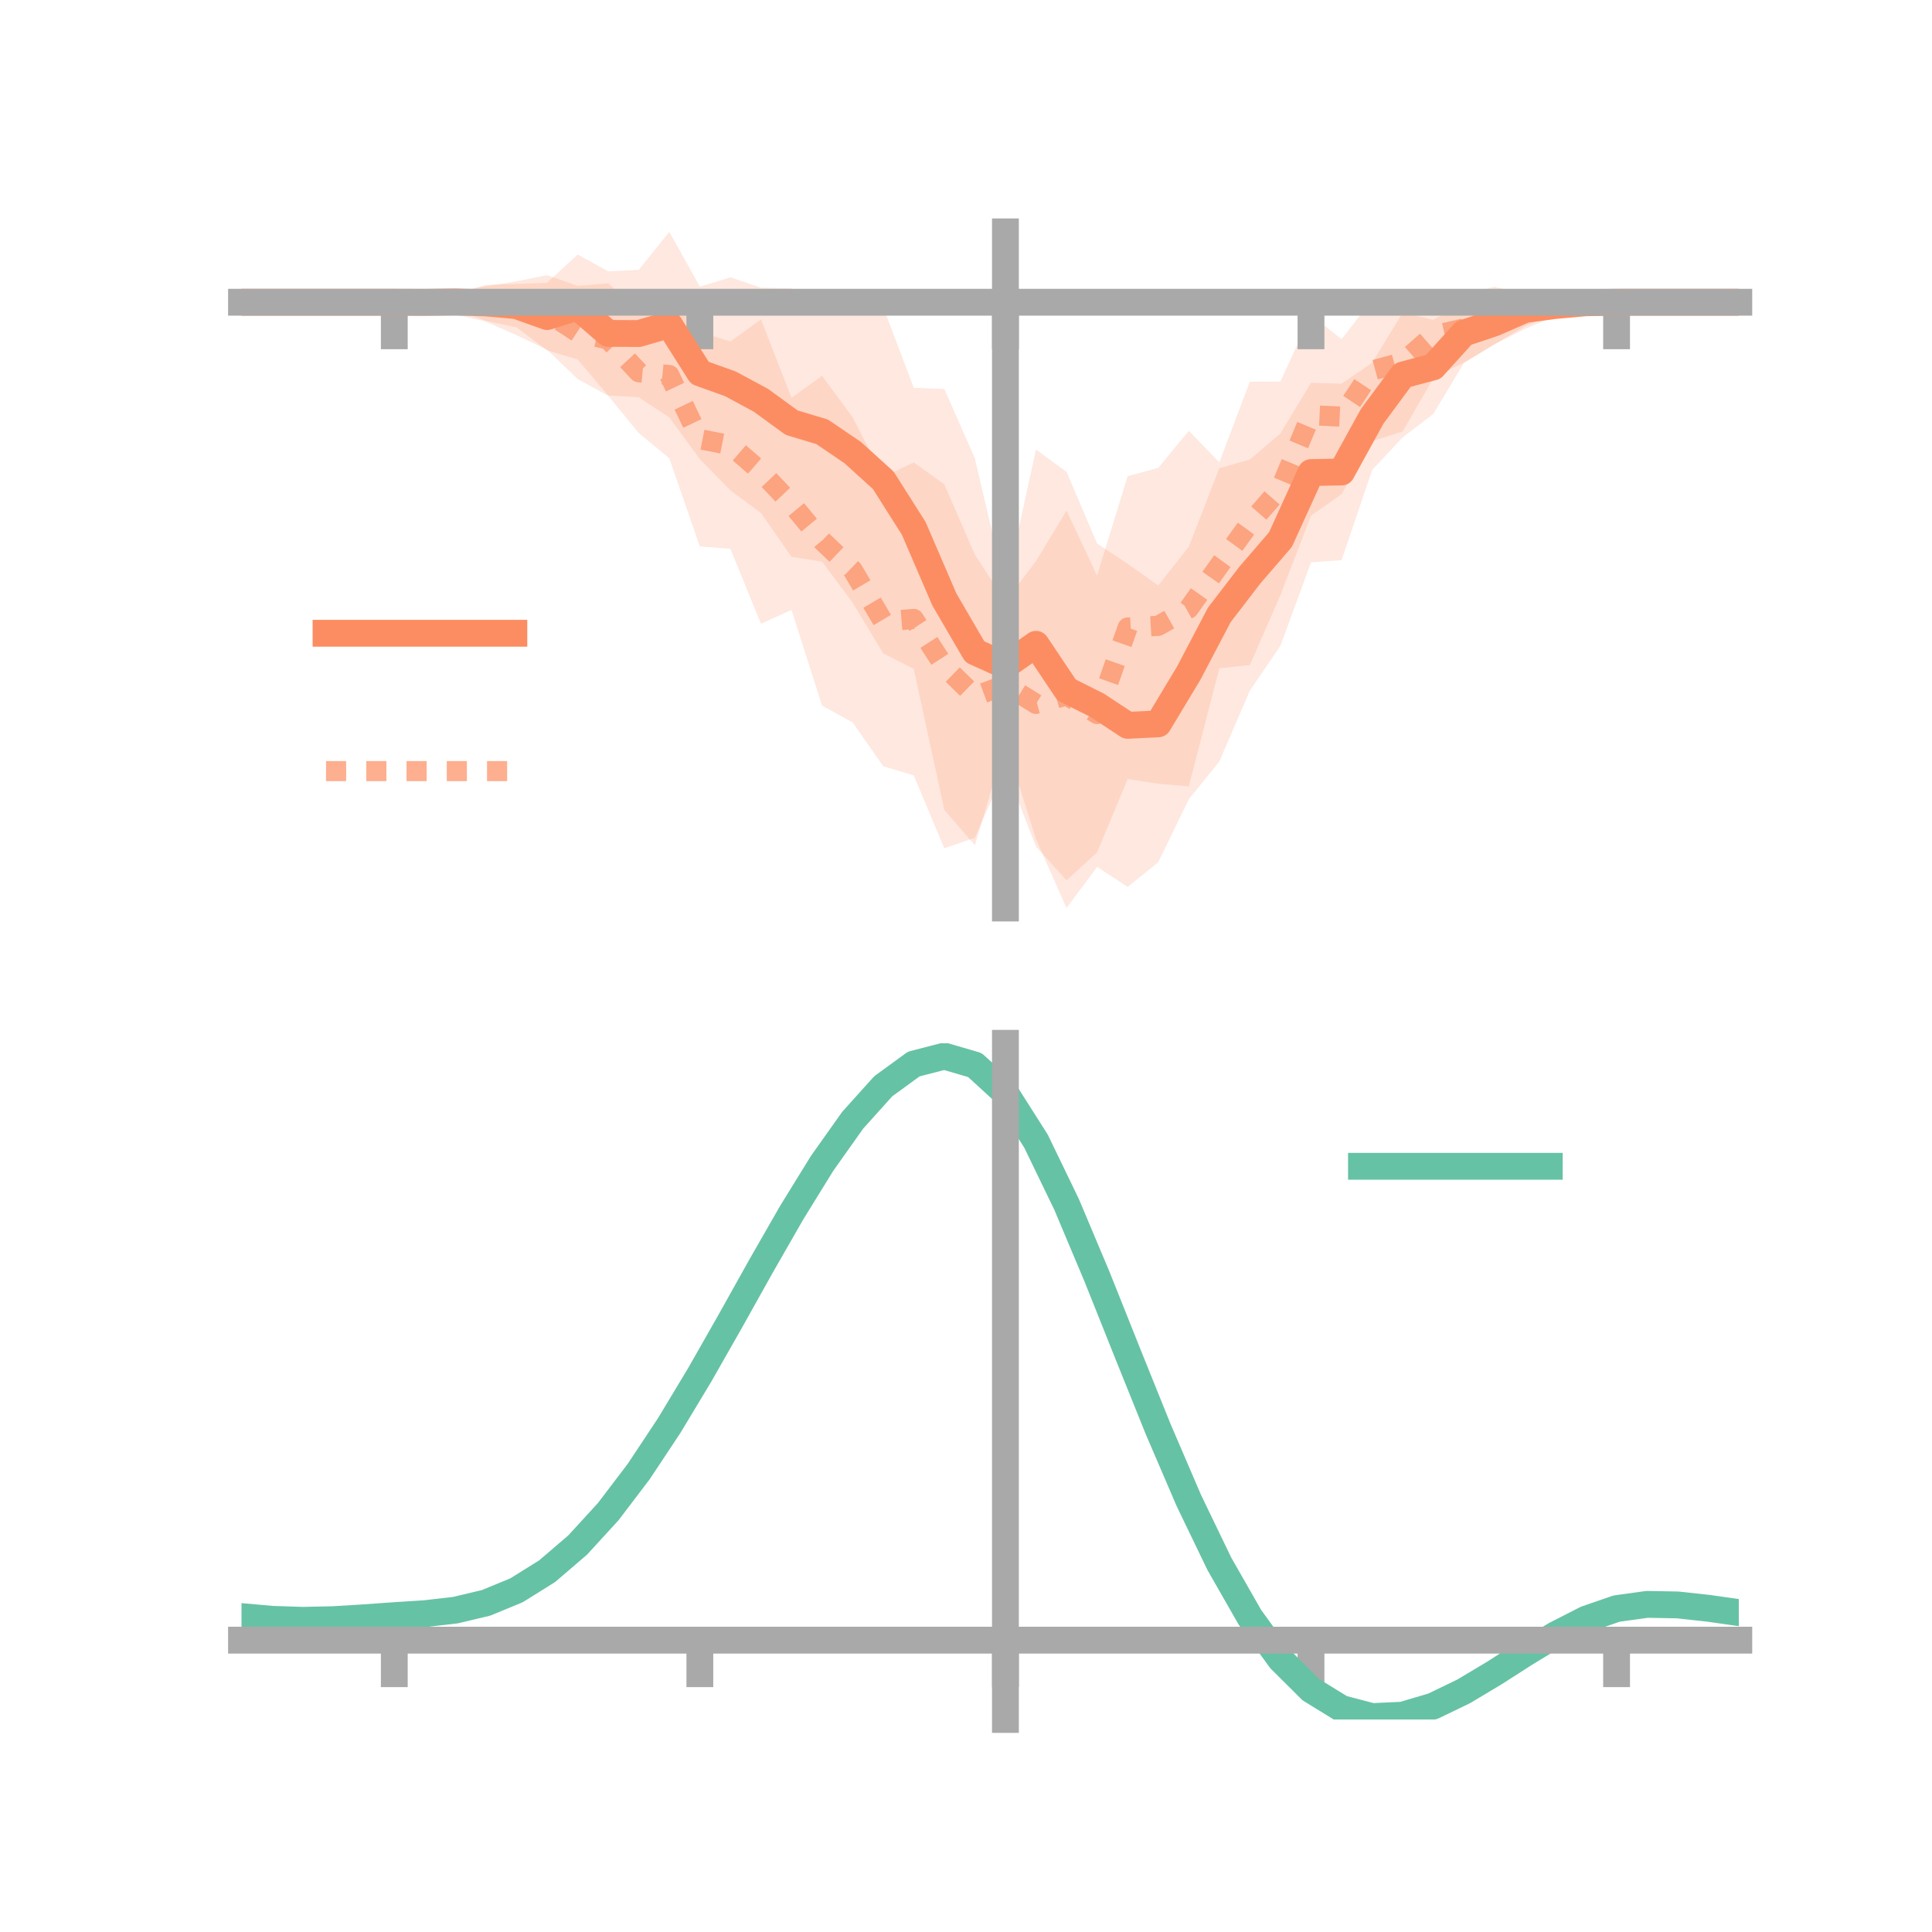 <?xml version="1.0" encoding="utf-8" standalone="no"?>
<!DOCTYPE svg PUBLIC "-//W3C//DTD SVG 1.1//EN"
  "http://www.w3.org/Graphics/SVG/1.1/DTD/svg11.dtd">
<!-- Created with matplotlib (https://matplotlib.org/) -->
<svg height="144pt" version="1.1" viewBox="0 0 144 144" width="144pt" xmlns="http://www.w3.org/2000/svg" xmlns:xlink="http://www.w3.org/1999/xlink">
 <defs>
  <style type="text/css">*{stroke-linecap:butt;stroke-linejoin:round;}</style>
 </defs>
 <g id="figure_1">
  <g id="patch_1">
   <path d="M 0 144 
L 144 144 
L 144 0 
L 0 0 
z
" style="fill:none;"/>
  </g>
  <g id="axes_1">
   <g id="patch_2">
    <path d="M 18 67.68 
L 129.6 67.68 
L 129.6 17.28 
L 18 17.28 
z
" style="fill:none;"/>
   </g>
   <g id="PolyCollection_1">
    <path clip-path="url(#pab6a43cd39)" d="M 18 22.528 
L 18 22.528 
L 20.278 22.528 
L 22.555 22.528 
L 24.833 22.528 
L 27.11 22.528 
L 29.388 22.528 
L 31.665 22.307 
L 33.943 21.924 
L 36.22 21.239 
L 38.498 21.168 
L 40.776 21.08 
L 43.053 18.973 
L 45.331 20.225 
L 47.608 20.115 
L 49.886 17.28 
L 52.163 21.367 
L 54.441 20.67 
L 56.718 21.442 
L 58.996 21.495 
L 61.273 22.506 
L 63.551 22.543 
L 65.829 22.893 
L 68.106 28.908 
L 70.384 28.994 
L 72.661 34.163 
L 74.939 43.916 
L 77.216 33.51 
L 79.494 35.169 
L 81.771 40.517 
L 84.049 42.023 
L 86.327 43.638 
L 88.604 40.758 
L 90.882 34.898 
L 93.159 34.254 
L 95.437 32.31 
L 97.714 28.535 
L 99.992 28.604 
L 102.269 27.044 
L 104.547 23.311 
L 106.824 23.839 
L 109.102 22.589 
L 111.38 22.464 
L 113.657 21.816 
L 115.935 22.172 
L 118.212 22.337 
L 120.49 22.523 
L 122.767 22.528 
L 125.045 22.528 
L 127.322 22.528 
L 129.6 22.528 
L 129.6 22.528 
L 129.6 22.528 
L 127.322 22.528 
L 125.045 22.528 
L 122.767 22.528 
L 120.49 22.535 
L 118.212 22.794 
L 115.935 23.365 
L 113.657 24.318 
L 111.38 25.664 
L 109.102 27.075 
L 106.824 30.855 
L 104.547 32.6 
L 102.269 35.033 
L 99.992 41.753 
L 97.714 41.91 
L 95.437 48.129 
L 93.159 51.47 
L 90.882 56.756 
L 88.604 59.574 
L 86.327 64.266 
L 84.049 66.102 
L 81.771 64.61 
L 79.494 67.68 
L 77.216 62.536 
L 74.939 55.302 
L 72.661 63.002 
L 70.384 60.358 
L 68.106 49.858 
L 65.829 48.694 
L 63.551 44.914 
L 61.273 41.86 
L 58.996 41.503 
L 56.718 38.232 
L 54.441 36.548 
L 52.163 34.22 
L 49.886 31.11 
L 47.608 29.607 
L 45.331 29.474 
L 43.053 26.789 
L 40.776 26.115 
L 38.498 24.393 
L 36.22 23.915 
L 33.943 23.08 
L 31.665 22.766 
L 29.388 22.528 
L 27.11 22.528 
L 24.833 22.528 
L 22.555 22.528 
L 20.278 22.528 
L 18 22.528 
z
" style="fill:#fc8d62;fill-opacity:0.2;"/>
   </g>
   <g id="PolyCollection_2">
    <path clip-path="url(#pab6a43cd39)" d="M 18 22.528 
L 18 22.528 
L 20.278 22.528 
L 22.555 22.528 
L 24.833 22.528 
L 27.11 22.528 
L 29.388 22.528 
L 31.665 22.01 
L 33.943 21.697 
L 36.22 21.34 
L 38.498 20.962 
L 40.776 20.511 
L 43.053 21.307 
L 45.331 21.118 
L 47.608 23.213 
L 49.886 21.756 
L 52.163 24.743 
L 54.441 25.453 
L 56.718 23.812 
L 58.996 29.652 
L 61.273 28.012 
L 63.551 31.113 
L 65.829 35.546 
L 68.106 34.469 
L 70.384 36.106 
L 72.661 41.343 
L 74.939 44.834 
L 77.216 41.827 
L 79.494 38.06 
L 81.771 42.908 
L 84.049 35.491 
L 86.327 34.878 
L 88.604 32.107 
L 90.882 34.465 
L 93.159 28.445 
L 95.437 28.44 
L 97.714 23.458 
L 99.992 25.285 
L 102.269 22.354 
L 104.547 21.849 
L 106.824 21.817 
L 109.102 21.962 
L 111.38 21.376 
L 113.657 21.898 
L 115.935 21.722 
L 118.212 22.291 
L 120.49 22.527 
L 122.767 22.528 
L 125.045 22.528 
L 127.322 22.528 
L 129.6 22.528 
L 129.6 22.528 
L 129.6 22.528 
L 127.322 22.528 
L 125.045 22.528 
L 122.767 22.528 
L 120.49 22.529 
L 118.212 22.868 
L 115.935 23.552 
L 113.657 24.52 
L 111.38 25.666 
L 109.102 27.017 
L 106.824 28.199 
L 104.547 32.155 
L 102.269 32.881 
L 99.992 36.828 
L 97.714 38.433 
L 95.437 44.351 
L 93.159 49.567 
L 90.882 49.808 
L 88.604 58.613 
L 86.327 58.414 
L 84.049 58.061 
L 81.771 63.526 
L 79.494 65.611 
L 77.216 63.097 
L 74.939 57.264 
L 72.661 62.442 
L 70.384 63.224 
L 68.106 57.796 
L 65.829 57.105 
L 63.551 53.845 
L 61.273 52.593 
L 58.996 45.458 
L 56.718 46.49 
L 54.441 40.909 
L 52.163 40.726 
L 49.886 34.156 
L 47.608 32.274 
L 45.331 29.498 
L 43.053 28.249 
L 40.776 26.061 
L 38.498 24.979 
L 36.22 23.972 
L 33.943 23.426 
L 31.665 22.916 
L 29.388 22.528 
L 27.11 22.528 
L 24.833 22.528 
L 22.555 22.528 
L 20.278 22.528 
L 18 22.528 
z
" style="fill:#fc8d62;fill-opacity:0.2;"/>
   </g>
   <g id="matplotlib.axis_1">
    <g id="xtick_1">
     <g id="line2d_1">
      <defs>
       <path d="M 0 0 
L 0 3.5 
" id="m6f1be2c571" style="stroke:#a9a9a9;stroke-width:2;"/>
      </defs>
      <g>
       <use style="fill:#a9a9a9;stroke:#a9a9a9;stroke-width:2;" x="29.388" xlink:href="#m6f1be2c571" y="22.528"/>
      </g>
     </g>
    </g>
    <g id="xtick_2">
     <g id="line2d_2">
      <g>
       <use style="fill:#a9a9a9;stroke:#a9a9a9;stroke-width:2;" x="52.163" xlink:href="#m6f1be2c571" y="22.528"/>
      </g>
     </g>
    </g>
    <g id="xtick_3">
     <g id="line2d_3">
      <g>
       <use style="fill:#a9a9a9;stroke:#a9a9a9;stroke-width:2;" x="74.939" xlink:href="#m6f1be2c571" y="22.528"/>
      </g>
     </g>
    </g>
    <g id="xtick_4">
     <g id="line2d_4">
      <g>
       <use style="fill:#a9a9a9;stroke:#a9a9a9;stroke-width:2;" x="97.714" xlink:href="#m6f1be2c571" y="22.528"/>
      </g>
     </g>
    </g>
    <g id="xtick_5">
     <g id="line2d_5">
      <g>
       <use style="fill:#a9a9a9;stroke:#a9a9a9;stroke-width:2;" x="120.49" xlink:href="#m6f1be2c571" y="22.528"/>
      </g>
     </g>
    </g>
   </g>
   <g id="matplotlib.axis_2"/>
   <g id="line2d_6">
    <path clip-path="url(#pab6a43cd39)" d="M 18 22.528 
L 20.278 22.528 
L 22.555 22.528 
L 24.833 22.528 
L 27.11 22.528 
L 29.388 22.528 
L 31.665 22.537 
L 33.943 22.502 
L 36.22 22.577 
L 38.498 22.781 
L 40.776 23.597 
L 43.053 22.881 
L 45.331 24.849 
L 47.608 24.861 
L 49.886 24.195 
L 52.163 27.793 
L 54.441 28.609 
L 56.718 29.837 
L 58.996 31.499 
L 61.273 32.183 
L 63.551 33.729 
L 65.829 35.793 
L 68.106 39.383 
L 70.384 44.676 
L 72.661 48.583 
L 74.939 49.609 
L 77.216 48.023 
L 79.494 51.424 
L 81.771 52.564 
L 84.049 54.063 
L 86.327 53.952 
L 88.604 50.166 
L 90.882 45.827 
L 93.159 42.862 
L 95.437 40.22 
L 97.714 35.222 
L 99.992 35.179 
L 102.269 31.039 
L 104.547 27.955 
L 106.824 27.347 
L 109.102 24.832 
L 111.38 24.064 
L 113.657 23.067 
L 115.935 22.768 
L 118.212 22.565 
L 120.49 22.529 
L 122.767 22.528 
L 125.045 22.528 
L 127.322 22.528 
L 129.6 22.528 
" style="fill:none;stroke:#fc8d62;stroke-linecap:square;stroke-width:2;"/>
   </g>
   <g id="line2d_7">
    <path clip-path="url(#pab6a43cd39)" d="M 18 22.528 
L 20.278 22.528 
L 22.555 22.528 
L 24.833 22.528 
L 27.11 22.528 
L 29.388 22.528 
L 31.665 22.463 
L 33.943 22.561 
L 36.22 22.656 
L 38.498 22.971 
L 40.776 23.286 
L 43.053 24.778 
L 45.331 25.308 
L 47.608 27.743 
L 49.886 27.956 
L 52.163 32.734 
L 54.441 33.181 
L 56.718 35.151 
L 58.996 37.555 
L 61.273 40.302 
L 63.551 42.479 
L 65.829 46.325 
L 68.106 46.133 
L 70.384 49.665 
L 72.661 51.892 
L 74.939 51.049 
L 77.216 52.462 
L 79.494 51.835 
L 81.771 53.217 
L 84.049 46.776 
L 86.327 46.646 
L 88.604 45.36 
L 90.882 42.137 
L 93.159 39.006 
L 95.437 36.396 
L 97.714 30.945 
L 99.992 31.056 
L 102.269 27.617 
L 104.547 27.002 
L 106.824 25.008 
L 109.102 24.489 
L 111.38 23.521 
L 113.657 23.209 
L 115.935 22.637 
L 118.212 22.58 
L 120.49 22.528 
L 122.767 22.528 
L 125.045 22.528 
L 127.322 22.528 
L 129.6 22.528 
" style="fill:none;stroke:#fc8d62;stroke-dasharray:1.5,1.5;stroke-dashoffset:0;stroke-opacity:0.7;stroke-width:1.5;"/>
   </g>
   <g id="patch_3">
    <path d="M 74.939 67.68 
L 74.939 17.28 
" style="fill:none;stroke:#a9a9a9;stroke-linecap:square;stroke-linejoin:miter;stroke-width:2;"/>
   </g>
   <g id="patch_4">
    <path d="M 129.6 67.68 
L 129.6 17.28 
" style="fill:none;"/>
   </g>
   <g id="patch_5">
    <path d="M 18 22.528 
L 129.6 22.528 
" style="fill:none;stroke:#a9a9a9;stroke-linecap:square;stroke-linejoin:miter;stroke-width:2;"/>
   </g>
   <g id="patch_6">
    <path d="M 18 17.28 
L 129.6 17.28 
" style="fill:none;"/>
   </g>
   <g id="legend_1">
    <g id="line2d_8">
     <path d="M 24.3 47.2 
L 38.3 47.2 
" style="fill:none;stroke:#fc8d62;stroke-linecap:square;stroke-width:2;"/>
    </g>
    <g id="line2d_9"/>
    <g id="text_1">
     <!--   -->
     <g transform="translate(43.9 49.65)scale(0.07 -0.07)">
      <defs>
       <path id="DejaVuSans-32"/>
      </defs>
      <use xlink:href="#DejaVuSans-32"/>
     </g>
    </g>
    <g id="line2d_10">
     <path d="M 24.3 57.474 
L 38.3 57.474 
" style="fill:none;stroke:#fc8d62;stroke-dasharray:1.5,1.5;stroke-dashoffset:0;stroke-opacity:0.7;stroke-width:1.5;"/>
    </g>
    <g id="line2d_11"/>
    <g id="text_2">
     <!--   -->
     <g transform="translate(43.9 59.924)scale(0.07 -0.07)">
      <use xlink:href="#DejaVuSans-32"/>
     </g>
    </g>
   </g>
  </g>
  <g id="axes_2">
   <g id="patch_7">
    <path d="M 18 128.16 
L 129.6 128.16 
L 129.6 77.76 
L 18 77.76 
z
" style="fill:none;"/>
   </g>
   <g id="PolyCollection_3">
    <path clip-path="url(#p9c9913b21d)" d="M 18 120.532 
L 18 120.451 
L 20.278 120.663 
L 22.555 120.738 
L 24.833 120.681 
L 27.11 120.533 
L 29.388 120.363 
L 31.665 120.213 
L 33.943 119.944 
L 36.22 119.398 
L 38.498 118.448 
L 40.776 117.004 
L 43.053 115.015 
L 45.331 112.471 
L 47.608 109.406 
L 49.886 105.887 
L 52.163 102.014 
L 54.441 97.916 
L 56.718 93.747 
L 58.996 89.683 
L 61.273 85.913 
L 63.551 82.634 
L 65.829 80.049 
L 68.106 78.36 
L 70.384 77.76 
L 72.661 78.435 
L 74.939 80.553 
L 77.216 84.189 
L 79.494 88.968 
L 81.771 94.458 
L 84.049 100.251 
L 86.327 105.991 
L 88.604 111.379 
L 90.882 116.181 
L 93.159 120.228 
L 95.437 123.417 
L 97.714 125.709 
L 99.992 127.123 
L 102.269 127.728 
L 104.547 127.632 
L 106.824 126.967 
L 109.102 125.885 
L 111.38 124.546 
L 113.657 123.112 
L 115.935 121.744 
L 118.212 120.595 
L 120.49 119.814 
L 122.767 119.501 
L 125.045 119.549 
L 127.322 119.806 
L 129.6 120.142 
L 129.6 120.247 
L 129.6 120.247 
L 127.322 119.935 
L 125.045 119.696 
L 122.767 119.66 
L 120.49 119.979 
L 118.212 120.771 
L 115.935 121.95 
L 113.657 123.364 
L 111.38 124.849 
L 109.102 126.236 
L 106.824 127.356 
L 104.547 128.047 
L 102.269 128.16 
L 99.992 127.571 
L 97.714 126.185 
L 95.437 123.948 
L 93.159 120.849 
L 90.882 116.928 
L 88.604 112.28 
L 86.327 107.063 
L 84.049 101.501 
L 81.771 95.883 
L 79.494 90.554 
L 77.216 85.911 
L 74.939 82.38 
L 72.661 80.328 
L 70.384 79.675 
L 68.106 80.254 
L 65.829 81.882 
L 63.551 84.367 
L 61.273 87.512 
L 58.996 91.124 
L 56.718 95.011 
L 54.441 98.992 
L 52.163 102.901 
L 49.886 106.594 
L 47.608 109.949 
L 45.331 112.873 
L 43.053 115.305 
L 40.776 117.217 
L 38.498 118.617 
L 36.22 119.544 
L 33.943 120.078 
L 31.665 120.337 
L 29.388 120.475 
L 27.11 120.629 
L 24.833 120.758 
L 22.555 120.8 
L 20.278 120.725 
L 18 120.532 
z
" style="fill:#66c2a5;fill-opacity:0.2;"/>
   </g>
   <g id="matplotlib.axis_3">
    <g id="xtick_6">
     <g id="line2d_12">
      <g>
       <use style="fill:#a9a9a9;stroke:#a9a9a9;stroke-width:2;" x="29.388" xlink:href="#m6f1be2c571" y="122.249"/>
      </g>
     </g>
    </g>
    <g id="xtick_7">
     <g id="line2d_13">
      <g>
       <use style="fill:#a9a9a9;stroke:#a9a9a9;stroke-width:2;" x="52.163" xlink:href="#m6f1be2c571" y="122.249"/>
      </g>
     </g>
    </g>
    <g id="xtick_8">
     <g id="line2d_14">
      <g>
       <use style="fill:#a9a9a9;stroke:#a9a9a9;stroke-width:2;" x="74.939" xlink:href="#m6f1be2c571" y="122.249"/>
      </g>
     </g>
    </g>
    <g id="xtick_9">
     <g id="line2d_15">
      <g>
       <use style="fill:#a9a9a9;stroke:#a9a9a9;stroke-width:2;" x="97.714" xlink:href="#m6f1be2c571" y="122.249"/>
      </g>
     </g>
    </g>
    <g id="xtick_10">
     <g id="line2d_16">
      <g>
       <use style="fill:#a9a9a9;stroke:#a9a9a9;stroke-width:2;" x="120.49" xlink:href="#m6f1be2c571" y="122.249"/>
      </g>
     </g>
    </g>
   </g>
   <g id="matplotlib.axis_4"/>
   <g id="line2d_17">
    <path clip-path="url(#p9c9913b21d)" d="M 18 120.491 
L 20.278 120.694 
L 22.555 120.769 
L 24.833 120.72 
L 27.11 120.581 
L 29.388 120.419 
L 31.665 120.275 
L 33.943 120.011 
L 36.22 119.471 
L 38.498 118.532 
L 40.776 117.111 
L 43.053 115.16 
L 45.331 112.672 
L 47.608 109.677 
L 49.886 106.24 
L 52.163 102.457 
L 54.441 98.454 
L 56.718 94.379 
L 58.996 90.404 
L 61.273 86.713 
L 63.551 83.5 
L 65.829 80.966 
L 68.106 79.307 
L 70.384 78.718 
L 72.661 79.382 
L 74.939 81.466 
L 77.216 85.05 
L 79.494 89.761 
L 81.771 95.17 
L 84.049 100.876 
L 86.327 106.527 
L 88.604 111.829 
L 90.882 116.555 
L 93.159 120.539 
L 95.437 123.683 
L 97.714 125.947 
L 99.992 127.347 
L 102.269 127.944 
L 104.547 127.839 
L 106.824 127.161 
L 109.102 126.06 
L 111.38 124.697 
L 113.657 123.238 
L 115.935 121.847 
L 118.212 120.683 
L 120.49 119.896 
L 122.767 119.58 
L 125.045 119.622 
L 127.322 119.871 
L 129.6 120.194 
" style="fill:none;stroke:#66c2a5;stroke-linecap:square;stroke-width:2;"/>
   </g>
   <g id="patch_8">
    <path d="M 74.939 128.16 
L 74.939 77.76 
" style="fill:none;stroke:#a9a9a9;stroke-linecap:square;stroke-linejoin:miter;stroke-width:2;"/>
   </g>
   <g id="patch_9">
    <path d="M 129.6 128.16 
L 129.6 77.76 
" style="fill:none;"/>
   </g>
   <g id="patch_10">
    <path d="M 18 122.249 
L 129.6 122.249 
" style="fill:none;stroke:#a9a9a9;stroke-linecap:square;stroke-linejoin:miter;stroke-width:2;"/>
   </g>
   <g id="patch_11">
    <path d="M 18 77.76 
L 129.6 77.76 
" style="fill:none;"/>
   </g>
   <g id="legend_2">
    <g id="line2d_18">
     <path d="M 101.475 86.929 
L 115.475 86.929 
" style="fill:none;stroke:#66c2a5;stroke-linecap:square;stroke-width:2;"/>
    </g>
    <g id="line2d_19"/>
    <g id="text_3">
     <!--   -->
     <g transform="translate(121.075 89.379)scale(0.07 -0.07)">
      <use xlink:href="#DejaVuSans-32"/>
     </g>
    </g>
   </g>
  </g>
 </g>
 <defs>
  <clipPath id="pab6a43cd39">
   <rect height="50.4" width="111.6" x="18" y="17.28"/>
  </clipPath>
  <clipPath id="p9c9913b21d">
   <rect height="50.4" width="111.6" x="18" y="77.76"/>
  </clipPath>
 </defs>
</svg>
